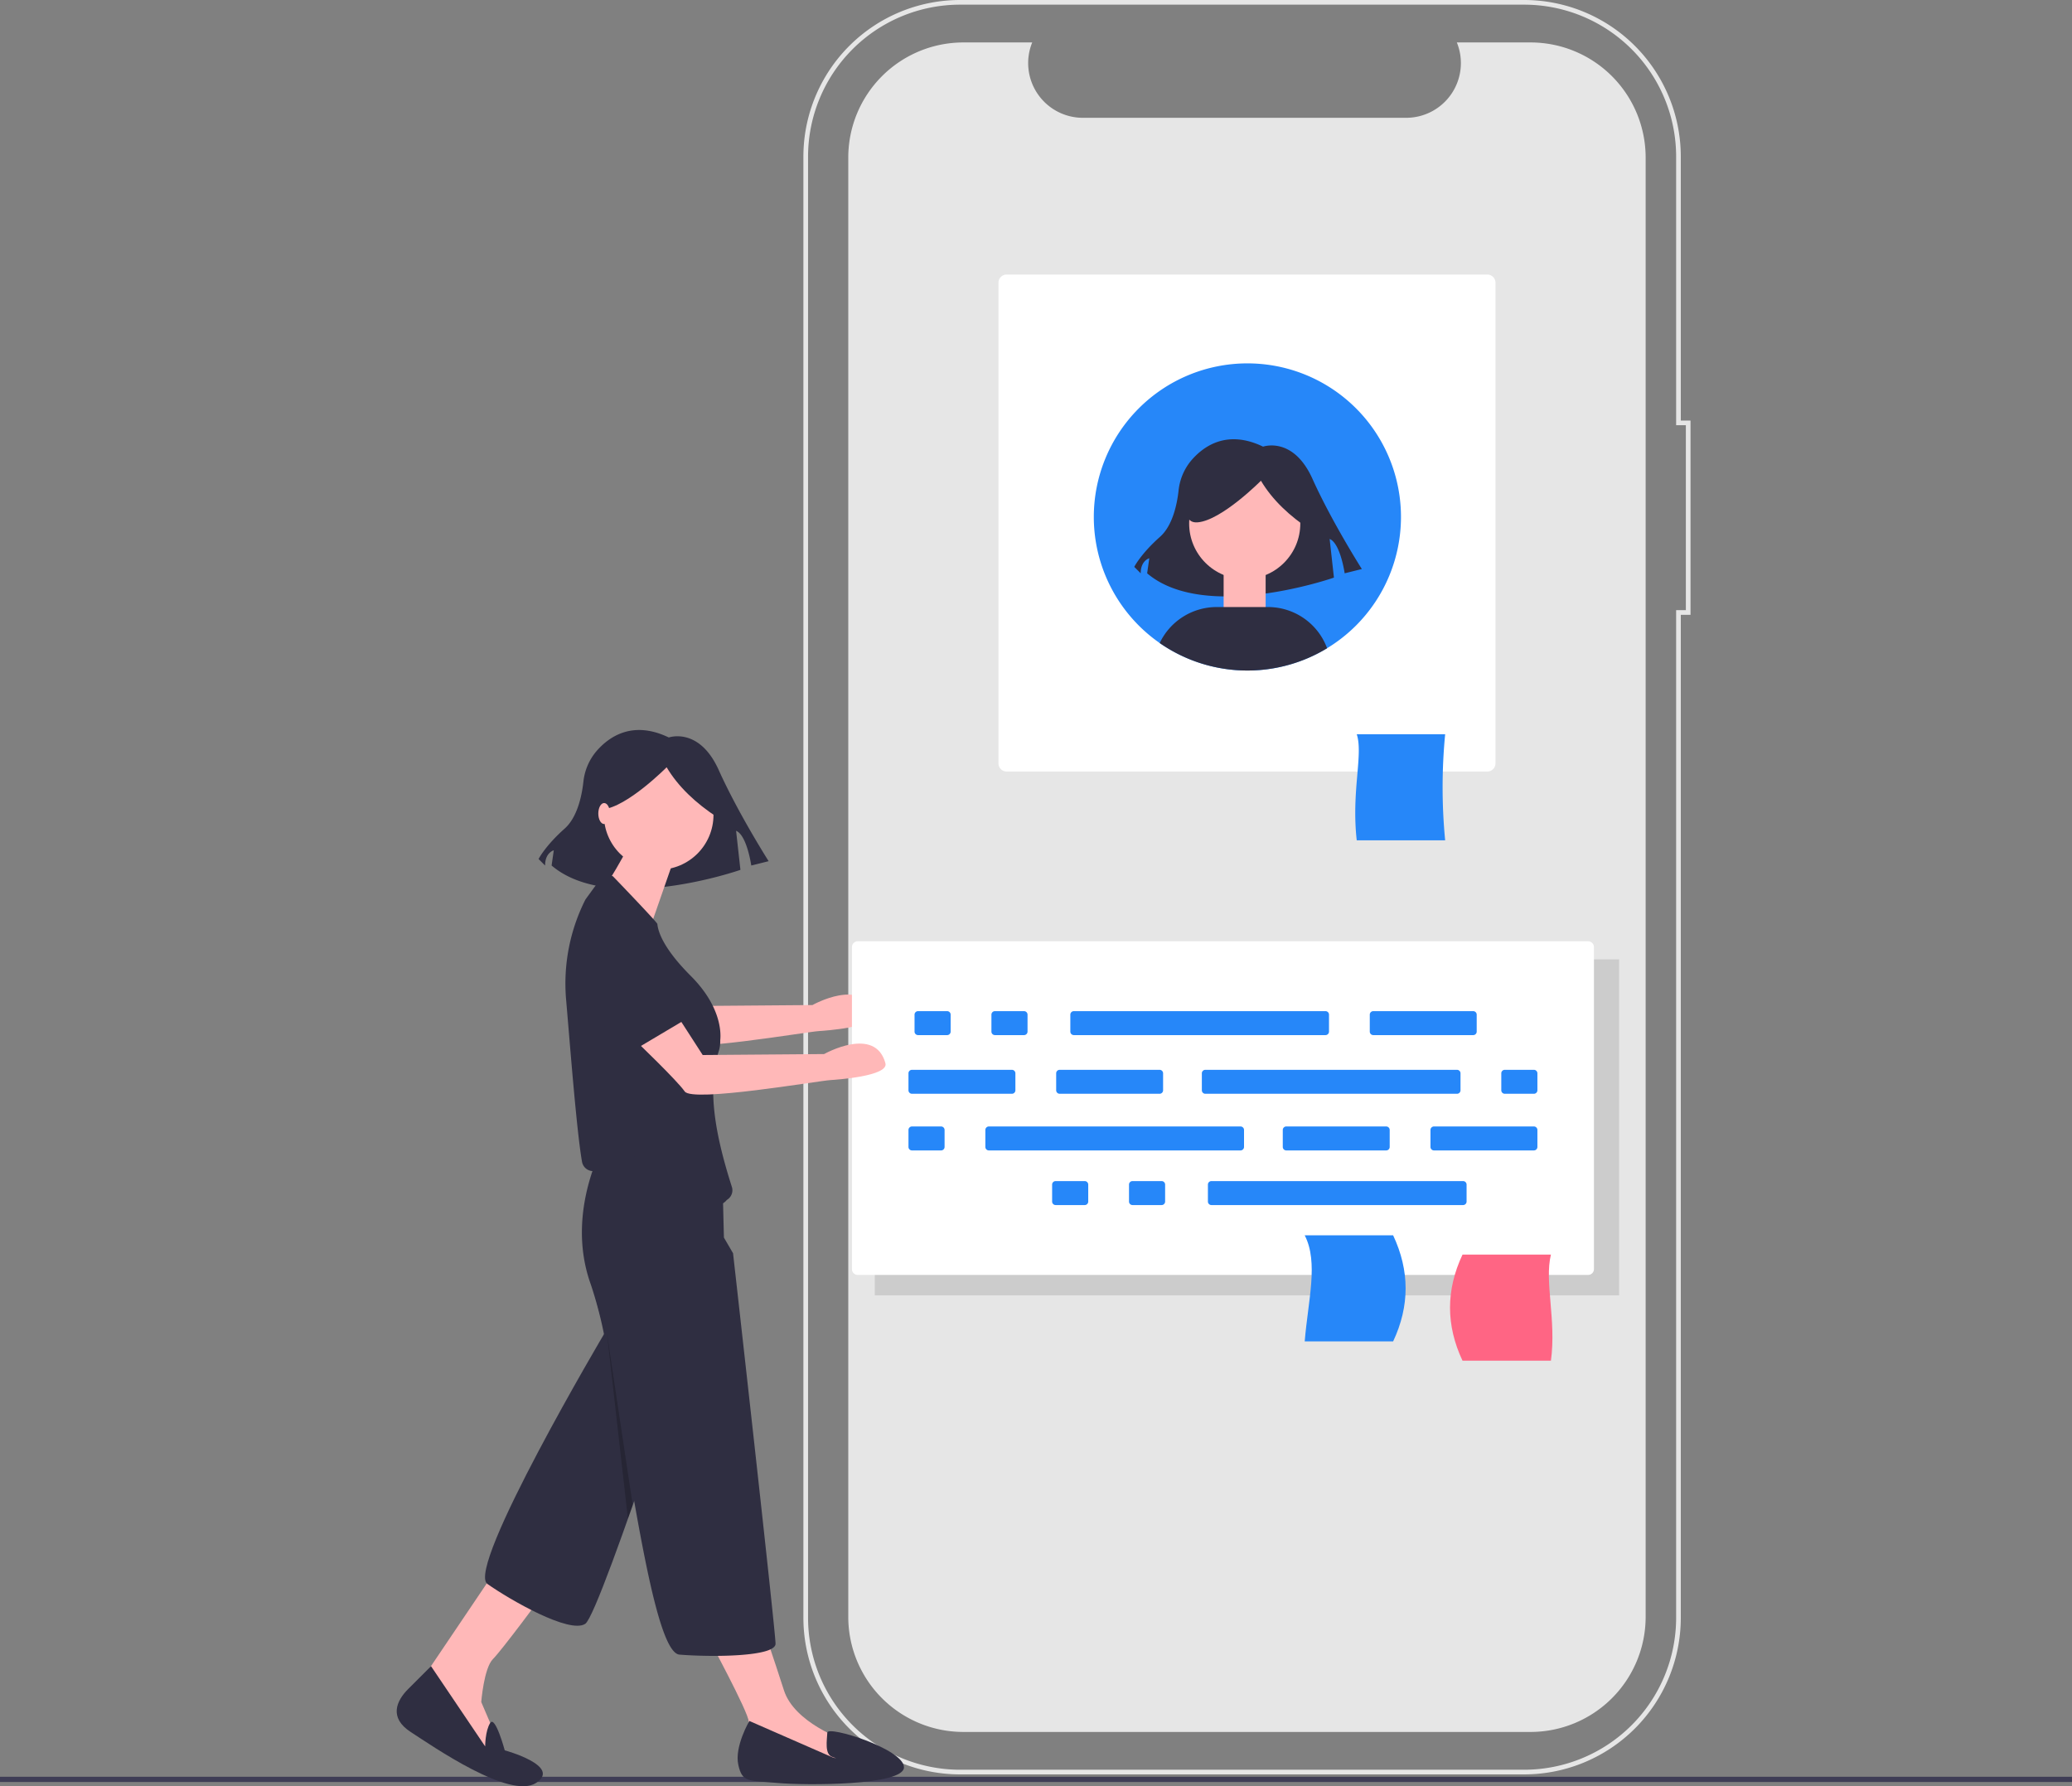 <svg id="bfec500d-0b80-48c2-bf1e-a3875eeeae28" data-name="Layer 1" xmlns="http://www.w3.org/2000/svg" width="888" height="765.554" viewBox="0 0 888 765.554"><rect x="0" y="0" width="888" height="765.554" fill="#808080" stroke="none"/><title>portfolio_feedback</title><path d="M811.933,85.414H780.36a23.444,23.444,0,0,1-21.706,32.298H620.086a23.444,23.444,0,0,1-21.706-32.298H568.89a49.345,49.345,0,0,0-49.345,49.345V760.168a49.345,49.345,0,0,0,49.345,49.345H811.933a49.345,49.345,0,0,0,49.345-49.345V134.759A49.345,49.345,0,0,0,811.933,85.414Z" transform="translate(-156 -67.223)" fill="#e6e6e6"/><path d="M809.267,827.704H567.389a67.153,67.153,0,0,1-67.077-67.077V134.3a67.153,67.153,0,0,1,67.077-67.077H809.267A67.152,67.152,0,0,1,876.343,134.3v113.167h4.168v83.266h-4.168v429.895A67.152,67.152,0,0,1,809.267,827.704ZM567.389,69.223a65.151,65.151,0,0,0-65.077,65.077V760.627a65.151,65.151,0,0,0,65.077,65.077H809.267a65.15,65.15,0,0,0,65.076-65.077v-431.895h4.168V249.467h-4.168V134.3a65.15,65.15,0,0,0-65.076-65.077Z" transform="translate(-156 -67.223)" fill="#e6e6e6"/><path d="M436.16,473.609l16.001,24.783,52.034-.415s21.874-12.353,26.273,3.935c1.506,5.578-21.391,7.088-23.547,7.218-5.39.327-59.15,9.654-62.469,4.878s-20.777-21.464-20.777-21.464Z" transform="translate(-156 -67.223)" fill="#ffb8b8"/><path d="M587.417,184.892a3.504,3.504,0,0,0-3.5,3.5v206a3.504,3.504,0,0,0,3.5,3.5h206a3.504,3.504,0,0,0,3.5-3.5v-206a3.504,3.504,0,0,0-3.5-3.5Z" transform="translate(-156 -67.223)" fill="#fff"/><path d="M775.353,427.376H737.46c-2.37-21.079,2.859-36.791,0-45.472h37.894A237.224,237.224,0,0,0,775.353,427.376Z" transform="translate(-156 -67.223)" fill="#2687f9"/><rect x="374.912" y="411.169" width="319" height="144" fill="#ccc"/><path d="M756.417,288.782a65.82,65.82,0,1,1-65.82-65.82A65.789,65.789,0,0,1,756.417,288.782Z" transform="translate(-156 -67.223)" fill="#2687f9"/><path d="M523.616,470.641a2.503,2.503,0,0,0-2.5,2.5v138a2.503,2.503,0,0,0,2.5,2.5h313a2.502,2.502,0,0,0,2.5-2.5v-138a2.503,2.503,0,0,0-2.5-2.5Z" transform="translate(-156 -67.223)" fill="#fff"/><path d="M744.548,500.586a1.502,1.502,0,0,0-1.5,1.5v7.272a1.502,1.502,0,0,0,1.5,1.5H787.372a1.502,1.502,0,0,0,1.5-1.5v-7.272a1.502,1.502,0,0,0-1.5-1.5Z" transform="translate(-156 -67.223)" fill="#2687f9"/><path d="M582.397,500.586a1.502,1.502,0,0,0-1.5,1.5v7.272a1.502,1.502,0,0,0,1.5,1.5H594.872a1.502,1.502,0,0,0,1.5-1.5v-7.272a1.502,1.502,0,0,0-1.5-1.5Z" transform="translate(-156 -67.223)" fill="#2687f9"/><path d="M549.447,500.586a1.502,1.502,0,0,0-1.5,1.5v7.272a1.502,1.502,0,0,0,1.5,1.5h12.475a1.502,1.502,0,0,0,1.5-1.5v-7.272a1.502,1.502,0,0,0-1.5-1.5Z" transform="translate(-156 -67.223)" fill="#2687f9"/><path d="M616.214,500.586a1.502,1.502,0,0,0-1.5,1.5v7.272a1.502,1.502,0,0,0,1.5,1.5H724.073a1.502,1.502,0,0,0,1.5-1.5v-7.272a1.502,1.502,0,0,0-1.5-1.5Z" transform="translate(-156 -67.223)" fill="#2687f9"/><path d="M641.361,573.423a1.502,1.502,0,0,0-1.5,1.5v7.273a1.502,1.502,0,0,0,1.5,1.5h12.476a1.502,1.502,0,0,0,1.5-1.5v-7.273a1.502,1.502,0,0,0-1.5-1.5Z" transform="translate(-156 -67.223)" fill="#2687f9"/><path d="M608.41,573.423a1.502,1.502,0,0,0-1.5,1.5v7.273a1.502,1.502,0,0,0,1.5,1.5h12.476a1.502,1.502,0,0,0,1.5-1.5v-7.273a1.502,1.502,0,0,0-1.5-1.5Z" transform="translate(-156 -67.223)" fill="#2687f9"/><path d="M675.178,573.423a1.502,1.502,0,0,0-1.5,1.5v7.273a1.502,1.502,0,0,0,1.5,1.5H783.036a1.502,1.502,0,0,0,1.5-1.5v-7.273a1.502,1.502,0,0,0-1.5-1.5Z" transform="translate(-156 -67.223)" fill="#2687f9"/><path d="M610.145,525.732a1.502,1.502,0,0,0-1.5,1.5v7.272a1.502,1.502,0,0,0,1.5,1.5h42.824a1.502,1.502,0,0,0,1.5-1.5v-7.272a1.502,1.502,0,0,0-1.5-1.5Z" transform="translate(-156 -67.223)" fill="#2687f9"/><path d="M546.845,525.732a1.502,1.502,0,0,0-1.5,1.5v7.272a1.502,1.502,0,0,0,1.5,1.5h42.824a1.502,1.502,0,0,0,1.5-1.5v-7.272a1.502,1.502,0,0,0-1.5-1.5Z" transform="translate(-156 -67.223)" fill="#2687f9"/><path d="M800.91,525.732a1.502,1.502,0,0,0-1.5,1.5v7.272a1.502,1.502,0,0,0,1.5,1.5h12.476a1.502,1.502,0,0,0,1.5-1.5v-7.272a1.502,1.502,0,0,0-1.5-1.5Z" transform="translate(-156 -67.223)" fill="#2687f9"/><path d="M672.577,525.732a1.502,1.502,0,0,0-1.5,1.5v7.272a1.502,1.502,0,0,0,1.5,1.5H780.435a1.502,1.502,0,0,0,1.5-1.5v-7.272a1.502,1.502,0,0,0-1.5-1.5Z" transform="translate(-156 -67.223)" fill="#2687f9"/><path d="M707.262,550.011a1.502,1.502,0,0,0-1.5,1.5v7.272a1.502,1.502,0,0,0,1.5,1.5h42.824a1.502,1.502,0,0,0,1.5-1.5V551.511a1.502,1.502,0,0,0-1.5-1.5Z" transform="translate(-156 -67.223)" fill="#2687f9"/><path d="M770.562,550.011a1.502,1.502,0,0,0-1.5,1.5v7.272a1.502,1.502,0,0,0,1.5,1.5h42.824a1.502,1.502,0,0,0,1.5-1.5V551.511a1.502,1.502,0,0,0-1.5-1.5Z" transform="translate(-156 -67.223)" fill="#2687f9"/><path d="M546.845,550.011a1.502,1.502,0,0,0-1.5,1.5v7.272a1.502,1.502,0,0,0,1.5,1.5h12.476a1.502,1.502,0,0,0,1.5-1.5V551.511a1.502,1.502,0,0,0-1.5-1.5Z" transform="translate(-156 -67.223)" fill="#2687f9"/><path d="M579.796,550.011a1.502,1.502,0,0,0-1.5,1.5v7.272a1.502,1.502,0,0,0,1.5,1.5H687.654a1.502,1.502,0,0,0,1.5-1.5V551.511a1.502,1.502,0,0,0-1.5-1.5Z" transform="translate(-156 -67.223)" fill="#2687f9"/><path d="M697.32,258.648s12.882-4.601,21.163,13.802,21.163,38.646,21.163,38.646l-7.361,1.84s-1.84-12.882-6.441-14.722l1.84,16.563s-55.209,19.323-80.053-1.84l.92-6.441s-3.681.92-3.681,6.441l-2.76-2.76s2.76-5.521,11.042-12.882c5.436-4.832,7.303-14.024,7.945-19.771a23.925,23.925,0,0,1,5.508-13.029C672.11,258.117,682.137,251.338,697.32,258.648Z" transform="translate(-156 -67.223)" fill="#2f2e41"/><circle cx="533.455" cy="224.374" r="23.819" fill="#ffb8b8"/><path d="M717.91,294.487c-9.171-6.028-16.595-12.971-21.506-21.23,0,0-16.831,16.984-27.117,17.833s-.935-20.381-.935-20.381l18.701-4.246,17.766,1.698,14.026,8.492Z" transform="translate(-156 -67.223)" fill="#2f2e41"/><rect x="524.417" y="243.169" width="18" height="18" fill="#ffb8b8"/><path d="M724.757,345.052a65.85,65.85,0,0,1-71.74-2.23,27.038,27.038,0,0,1,24.4-15.43h22A27.006,27.006,0,0,1,724.757,345.052Z" transform="translate(-156 -67.223)" fill="#2f2e41"/><rect y="761.497" width="888" height="2.241" fill="#3f3d56"/><path d="M782.79,650.402h37.894c2.37-17.488-2.859-33.814,0-45.472H782.79Q772.089,627.666,782.79,650.402Z" transform="translate(-156 -67.223)" fill="#ff6584"/><path d="M753.055,642.137H715.161c1.421-17.484,6.002-33.811,0-45.472h37.894Q763.756,619.401,753.055,642.137Z" transform="translate(-156 -67.223)" fill="#2687f9"/><path d="M442.631,383.296s13.022-4.651,21.393,13.952,21.393,39.066,21.393,39.066l-7.441,1.86s-1.86-13.022-6.511-14.882l1.86,16.743s-55.809,19.533-80.922-1.86l.93-6.511s-3.721.93-3.721,6.511l-2.79-2.79s2.79-5.581,11.162-13.022c5.495-4.884,7.383-14.176,8.032-19.985a24.185,24.185,0,0,1,5.568-13.17C417.147,382.759,427.283,375.906,442.631,383.296Z" transform="translate(-156 -67.223)" fill="#2f2e41"/><path d="M367.283,741.903l-32.431,48.087,30.194,30.194,3.914-7.828-6.71-15.656s1.118-14.538,5.032-18.452S388.531,750.85,388.531,750.85Z" transform="translate(-156 -67.223)" fill="#ffb8b8"/><path d="M408.661,586.458s-6.149,9.733,6.711,51.67c0,0-59.987,101.243-50.482,107.953s35.229,21.559,41.939,17.086,55.511-156.02,55.511-156.02Z" transform="translate(-156 -67.223)" fill="#2f2e41"/><path d="M340.723,781.324l-9.785,9.785c-5.032,5.032-8.387,12.301,1.118,18.452s42.496,29.076,53.679,21.807-13.42-13.979-13.42-13.979-4.068-15.084-6.228-11.736-2.16,10.058-2.16,10.058Z" transform="translate(-156 -67.223)" fill="#2f2e41"/><path d="M458.985,768.184s17.893,32.99,17.893,36.904-1.118,15.097-1.118,15.097l34.108,8.387,11.742-5.592-3.914-10.065s-21.248-7.269-25.721-21.248-9.506-28.517-9.506-28.517Z" transform="translate(-156 -67.223)" fill="#ffb8b8"/><circle cx="282.296" cy="349.252" r="23.485" fill="#ffb8b8"/><path d="M444.447,436.604l-11.212,32.216-24.574-10.968s16.775-25.721,16.775-29.076Z" transform="translate(-156 -67.223)" fill="#ffb8b8"/><path d="M447.802,551.231H418.166s-21.248,32.431-8.946,66.54a176.816,176.816,0,0,1,5.62,21.19c4.292,19.894,8.566,46.841,12.946,71.603,6.152,34.782,12.513,65.253,19.428,65.806,13.979,1.118,41.162.932,41.162-4.66s-18.208-167.359-18.208-167.359l-3.914-6.71L465.514,568.414a17.629,17.629,0,0,0-17.712-17.183Z" transform="translate(-156 -67.223)" fill="#2f2e41"/><path d="M477.157,804.808s-6.43,10.904-4.753,18.732,4.473,6.71,16.775,7.828,54.238,1.118,54.238-6.71-32.714-17.994-32.852-14.868-1.256,9.277,2.099,10.395.28.28.28.28Z" transform="translate(-156 -67.223)" fill="#2f2e41"/><path d="M420.387,566.815c4.373,0,13.778-11.232,18.7-6.31,3.58,3.58,6.618,7.019,9.298,10.053,7.693,8.709,14.419,16.691,19.093,10.964.706-.866-1.669,1.134.312-.214a4.792,4.792,0,0,0,1.931-5.2c-6.781-21.246-11.004-41.599-5.612-58.6a13.793,13.793,0,0,0,.567-4.16q.001-.309.029-.618c.285-3.137.214-14.374-12.661-27.248-11.766-11.766-14.024-18.997-14.321-22.259-.07-.76-19.037-20.439-19.037-20.439a4.769,4.769,0,0,0-5.711,1.603l-6.075,8.354a79.905,79.905,0,0,0-8.332,42.32c1.645,18.955,4.501,56.442,6.846,69.963a4.94,4.94,0,0,0,1.829,3.116,4.71,4.71,0,0,0,4.821.571A20.306,20.306,0,0,1,420.387,566.815Z" transform="translate(-156 -67.223)" fill="#2f2e41"/><polygon points="271.168 645.108 260.148 571.682 269.111 650.948 271.168 645.108" opacity="0.2"/><path d="M441.16,494.609l16.001,24.783,52.034-.415s21.874-12.353,26.273,3.935c1.506,5.578-21.391,7.088-23.547,7.218-5.39.327-59.15,9.654-62.469,4.878s-20.777-21.464-20.777-21.464Z" transform="translate(-156 -67.223)" fill="#ffb8b8"/><path d="M417.231,477.223s9.085-5.923,21.559,4.61,14.968,19.958,14.968,19.958l-29.382,17.463S395.672,488.69,417.231,477.223Z" transform="translate(-156 -67.223)" fill="#2f2e41"/><path d="M463.445,417.524c-9.271-6.093-16.776-13.112-21.74-21.461,0,0-17.014,17.168-27.411,18.027s-.945-20.602-.945-20.602l18.904-4.292,17.959,1.717,14.178,8.584Z" transform="translate(-156 -67.223)" fill="#2f2e41"/><ellipse cx="258.917" cy="348.669" rx="2.5" ry="4.5" fill="#ffb8b8"/></svg>